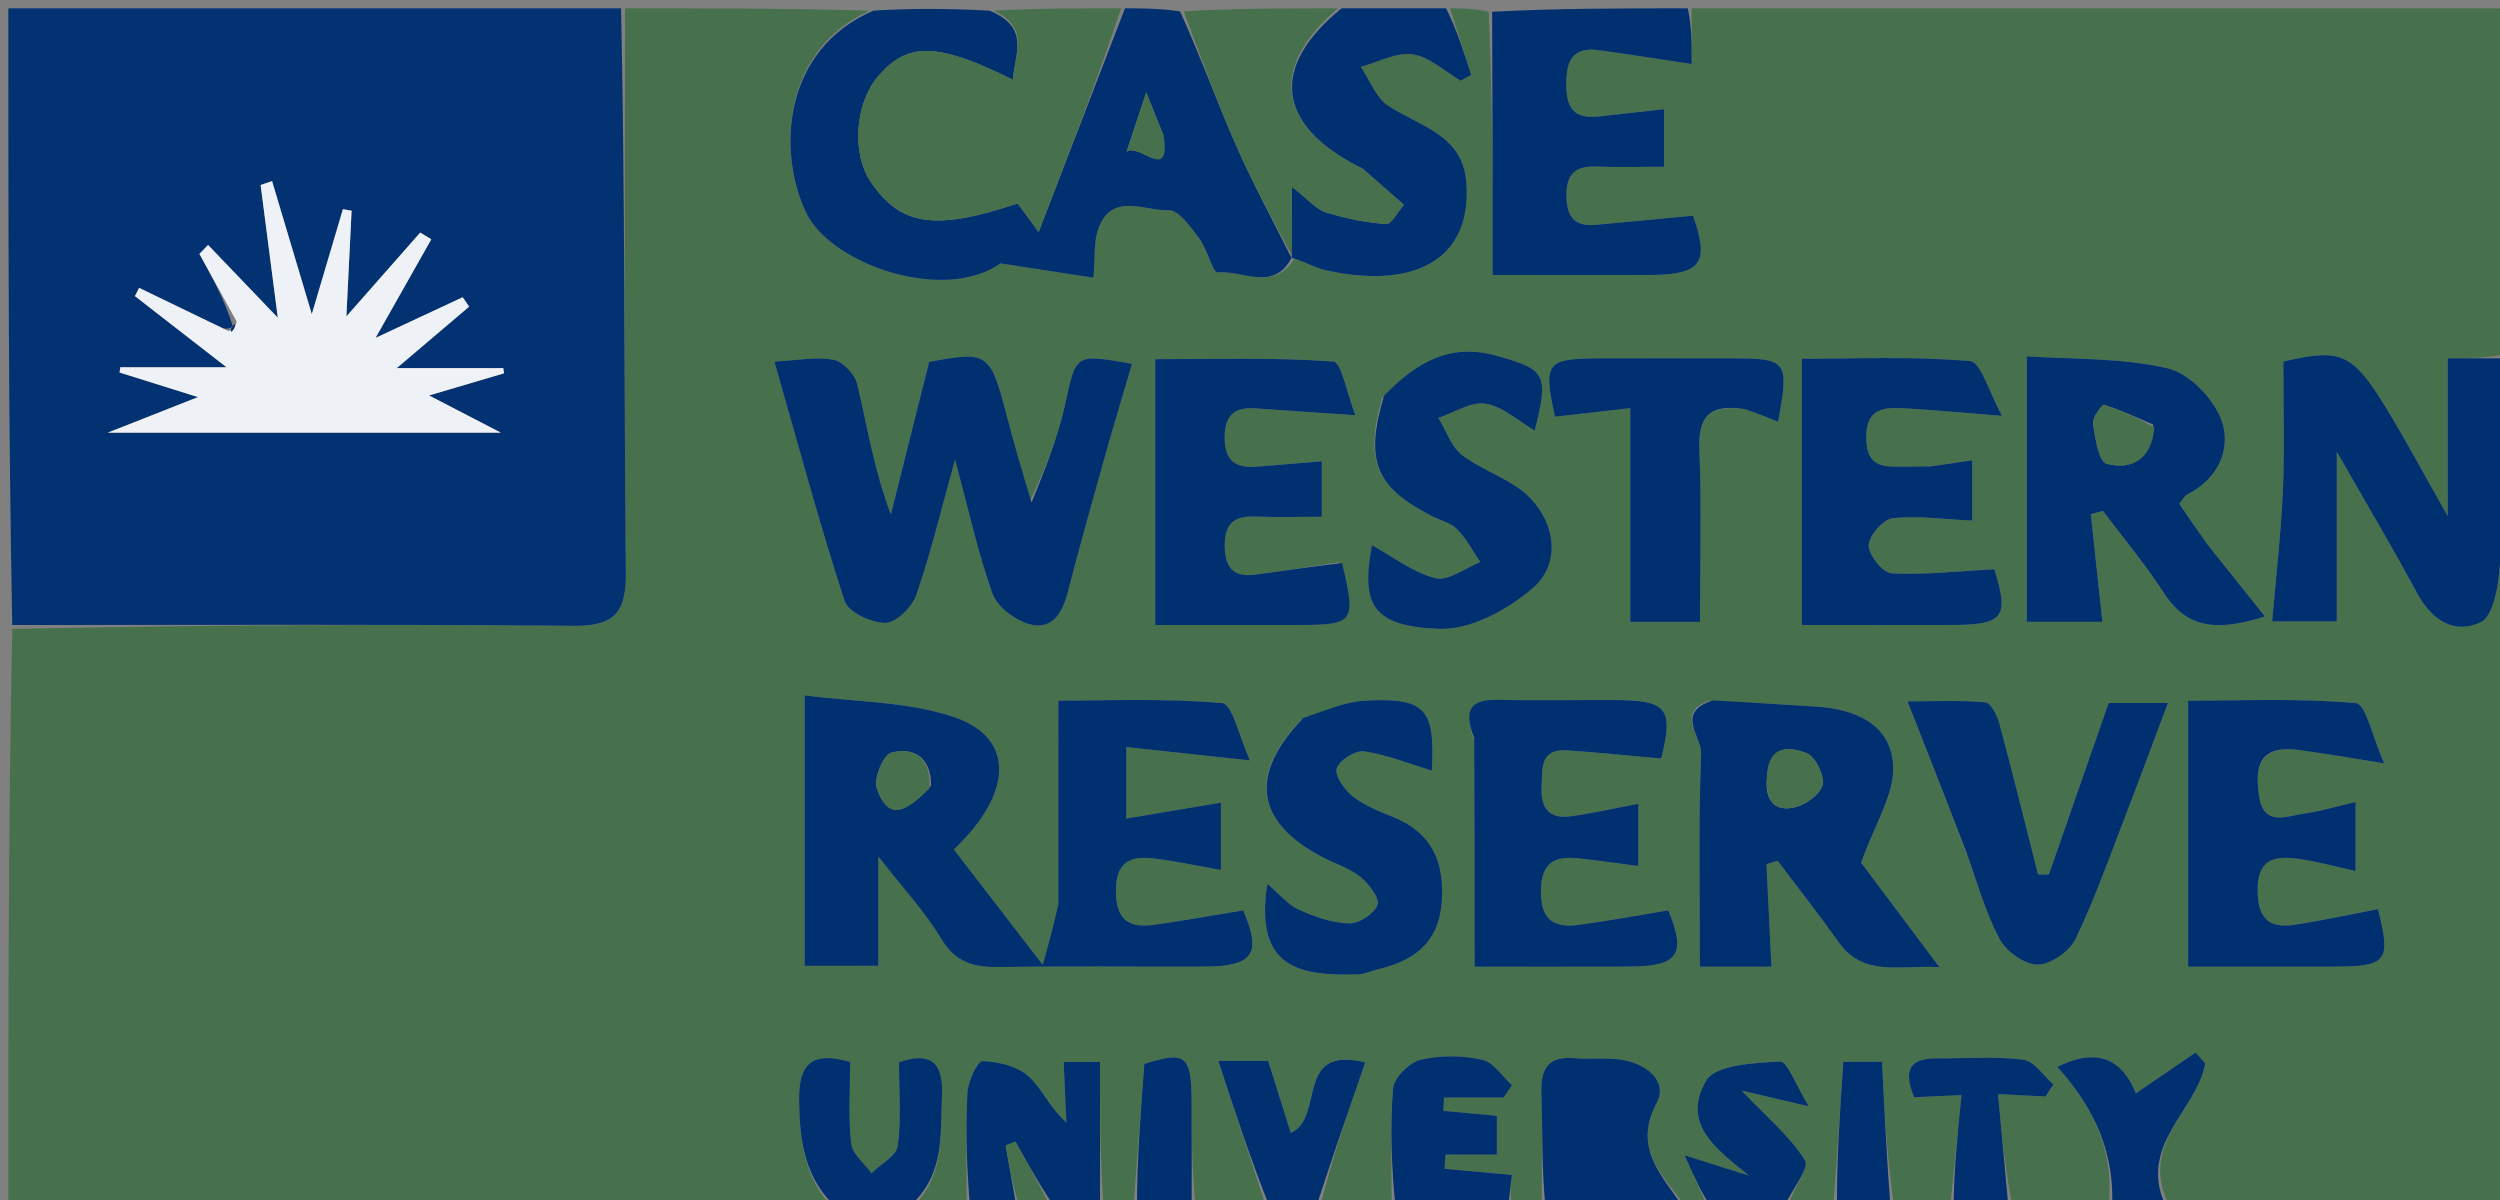 <svg version="1.1" id="Layer_1" xmlns="http://www.w3.org/2000/svg" xmlns:xlink="http://www.w3.org/1999/xlink" x="0px" y="0px"
	 width="100%" viewBox="0 0 300 144" enable-background="new 0 0 300 144" xml:space="preserve">
<rect x="0" y="0" width="300" height="144" fill="#808080" stroke="none"/>
<path fill="#47704C" opacity="1" stroke="none" 
	d="
M301,50 
	C301,81.564 301,113.129 301,145 
	C287.647,145 274.292,145 260.316,144.636 
	C256.538,137.397 263.559,133.328 264.637,127.619 
	C264.248,127.181 263.858,126.743 263.469,126.305 
	C261.148,127.89 258.826,129.476 256.3,131.2 
	C254.804,127.435 251.978,125.48 246.877,128.034 
	C251.414,133.029 253.812,138.492 253,145 
	C249.307,145 245.614,145 241.445,144.579 
	C240.576,139.969 240.183,135.78 239.761,131.29 
	C242.349,131.422 243.901,131.501 245.453,131.58 
	C245.771,131.098 246.09,130.615 246.408,130.133 
	C245.207,129.095 244.096,127.321 242.787,127.16 
	C239.339,126.738 235.805,127.028 232.305,127.012 
	C228.728,126.997 228.57,128.876 229.691,131.672 
	C231.339,131.595 232.899,131.522 235.381,131.407 
	C234.892,136.222 234.446,140.611 234,145 
	C231.958,145 229.917,145 227.274,144.615 
	C226.399,138.681 226.125,133.132 225.843,127.413 
	C224.268,127.413 222.386,127.413 221.197,127.413 
	C220.777,133.575 220.389,139.288 220,145 
	C218.286,145 216.571,145 214.579,144.687 
	C215.14,142.621 217.155,140.134 216.602,139.249 
	C214.822,136.397 212.095,134.134 209.001,130.873 
	C211.664,131.497 213.55,131.939 217.06,132.761 
	C215.493,130.213 214.474,127.338 213.618,127.385 
	C210.527,127.556 205.87,127.761 204.746,129.677 
	C201.7,134.872 206.002,137.933 209.892,141.079 
	C207.875,140.442 205.858,139.805 202.154,138.636 
	C203.479,141.599 204.24,143.3 205,145 
	C204.25,145 203.5,145 202.242,144.684 
	C199.176,140.768 196.012,137.61 198.806,132.34 
	C200.187,129.736 197.587,127.737 194.889,127.225 
	C192.963,126.859 190.921,127.154 188.946,126.984 
	C185.861,126.72 184.871,128.151 184.965,131.083 
	C185.114,135.718 185.002,140.361 185,145 
	C183.933,145 182.867,145 181.409,144.639 
	C181.173,143.057 181.328,141.836 181.435,140.99 
	C178.52,140.726 175.932,140.492 173.344,140.258 
	C173.385,139.688 173.426,139.119 173.467,138.549 
	C175.454,138.549 177.441,138.549 179.625,138.549 
	C179.625,136.706 179.625,135.148 179.625,133.895 
	C177.245,133.677 175.228,133.492 173.211,133.308 
	C173.234,132.774 173.257,132.24 173.281,131.705 
	C175.666,131.705 178.051,131.705 180.436,131.705 
	C180.771,131.212 181.107,130.719 181.442,130.225 
	C180.258,129.157 179.209,127.448 177.859,127.16 
	C175.483,126.654 172.823,126.608 170.476,127.174 
	C169.125,127.499 167.275,129.329 167.169,130.608 
	C166.772,135.377 167.004,140.198 167,145 
	C164.3,145 161.6,145 158.461,144.617 
	C159.937,138.713 161.852,133.192 163.829,127.491 
	C155.27,125.395 159.05,134.1 154.893,135.952 
	C154.004,133.12 153.086,130.198 152.176,127.301 
	C150.211,127.301 148.434,127.301 146.197,127.301 
	C148.216,133.46 150.108,139.23 152,145 
	C149.3,145 146.6,145 143.45,144.532 
	C143,140.101 143.025,136.138 142.993,132.175 
	C142.949,126.562 142.241,126.106 137.318,127.677 
	C136.864,133.648 136.432,139.324 136,145 
	C134.933,145 133.867,145 132.4,144.534 
	C132,138.66 132,133.252 132,127.438 
	C130.859,127.438 129.207,127.438 127.637,127.438 
	C127.759,130.116 127.864,132.413 127.969,134.71 
	C125.911,132.873 125.024,130.568 123.381,129.125 
	C122.021,127.93 119.779,127.394 117.904,127.334 
	C117.312,127.315 116.159,129.751 116.092,131.104 
	C115.862,135.726 116.002,140.367 116,145 
	C113.958,145 111.917,145 109.637,144.708 
	C113.42,140.909 112.817,136.147 113.042,131.535 
	C113.253,127.227 111.439,126.24 107.882,127.472 
	C107.882,130.973 108.177,134.292 107.73,137.508 
	C107.561,138.725 105.68,139.704 104.579,140.791 
	C103.726,139.604 102.273,138.481 102.136,137.216 
	C101.785,133.979 102.019,130.678 102.019,127.432 
	C97.465,126.137 95.814,127.554 95.891,132.169 
	C95.971,136.983 96.53,141.389 100,145 
	C67.086,145 34.171,145 1,145 
	C1,121.98 1,98.959 1.469,75.472 
	C24.222,75.007 46.508,74.897 68.791,75.098 
	C73.546,75.141 75.146,73.685 75.101,68.851 
	C74.891,46.236 75.003,23.617 75,1 
	C84.688,1 94.375,1 104.338,1.276 
	C93.817,6.023 93.294,18.323 96.734,25.515 
	C99.7,31.717 113.208,36.415 120.06,31.609 
	C124.789,32.335 127.982,32.826 131.211,33.322 
	C131.421,30.805 131.253,29.108 131.743,27.628 
	C133.295,22.932 137.332,25.343 140.241,25.227 
	C141.439,25.179 142.899,27.275 143.925,28.634 
	C144.876,29.894 145.548,32.754 146.103,32.694 
	C149.071,32.373 152.777,35.078 155.358,31.029 
	C156.814,31.527 157.844,32.134 158.955,32.39 
	C169.147,34.744 176.717,31.547 175.957,21.846 
	C175.51,16.145 170.33,15.163 166.566,12.677 
	C165.095,11.705 164.37,9.604 163.305,8.017 
	C165.387,7.46 167.564,6.242 169.524,6.526 
	C171.555,6.821 173.374,8.571 175.286,9.684 
	C175.706,9.454 176.126,9.223 176.546,8.992 
	C175.697,6.328 174.849,3.664 174,1 
	C175.389,1 176.778,1 178.639,1.416 
	C179.111,12.025 179.111,22.218 179.111,32.999 
	C185.917,32.999 192.024,33.027 198.13,32.992 
	C204.212,32.956 205.14,31.481 203.161,25.881 
	C199.163,26.259 195.319,26.633 191.474,26.983 
	C188.891,27.218 187.983,25.965 187.97,23.446 
	C187.957,20.823 189.092,19.892 191.579,19.987 
	C194.173,20.087 196.773,20.01 199.69,20.01 
	C199.69,17.821 199.69,15.417 199.69,13.101 
	C196.911,13.412 194.325,13.716 191.737,13.988 
	C188.936,14.283 187.953,12.972 187.949,10.212 
	C187.946,7.409 188.596,5.592 191.811,6.02 
	C195.329,6.489 198.835,7.06 203,7.685 
	C203,5.23 203,3.115 203,1 
	C235.564,1 268.129,1 301,1 
	C301,14.686 301,28.374 300.566,42.531 
	C298.015,43 295.898,43 293.732,43 
	C293.732,49.294 293.732,54.975 293.732,61.949 
	C290.874,56.909 288.723,52.878 286.349,48.983 
	C282.261,42.278 280.847,41.793 274,43.391 
	C274,48.757 274.173,53.786 273.952,58.799 
	C273.723,64.02 273.115,69.224 272.661,74.568 
	C275.373,74.568 277.902,74.568 280.413,74.568 
	C280.413,67.854 280.413,61.569 280.413,54.195 
	C284.025,60.524 287.152,65.791 290.058,71.177 
	C291.8,74.405 294.498,76.176 297.677,74.672 
	C299.083,74.007 299.717,70.792 299.914,68.661 
	C300.489,62.46 300.667,56.223 301,50 
M126.989,109.01 
	C126.464,110.931 125.939,112.852 125.137,115.789 
	C121.042,110.476 117.738,106.189 114.46,101.936 
	C121.66,95.104 121.776,88.491 114.421,86.028 
	C108.833,84.157 102.591,84.24 96.562,83.443 
	C96.562,95.174 96.562,105.529 96.562,115.898 
	C99.524,115.898 102.525,115.898 105.399,115.898 
	C105.399,111.65 105.399,107.814 105.399,102.772 
	C108.436,106.677 111.041,109.453 112.946,112.647 
	C114.691,115.574 116.963,116.092 120.002,116.044 
	C128.161,115.914 136.324,116.018 144.486,115.993 
	C150.488,115.976 151.381,114.421 149.186,109.246 
	C145.48,109.853 141.992,110.492 138.483,110.977 
	C135.489,111.392 133.922,110.433 133.91,106.936 
	C133.898,103.29 135.754,102.666 138.605,103.029 
	C141.185,103.357 143.736,103.908 146.507,104.397 
	C146.507,101.713 146.507,99.064 146.507,96.321 
	C142.387,97.01 138.747,97.619 135.155,98.22 
	C135.155,95.007 135.155,92.614 135.155,89.646 
	C139.848,90.154 144.186,90.624 149.997,91.253 
	C148.722,88.471 147.875,84.48 146.684,84.375 
	C139.819,83.767 132.872,84.079 126.997,84.079 
	C126.997,92.644 126.997,100.375 126.989,109.01 
M123.609,60.057 
	C122.644,56.553 121.64,53.059 120.72,49.544 
	C118.832,42.334 118.481,42.11 111.503,43.427 
	C109.914,49.752 108.41,55.739 106.905,61.726 
	C104.905,56.457 104.078,51.241 102.873,46.113 
	C102.595,44.929 101.143,43.377 100.018,43.173 
	C97.887,42.787 95.602,43.255 92.93,43.392 
	C95.811,53.444 98.335,62.853 101.349,72.102 
	C101.788,73.451 104.566,74.757 106.253,74.746 
	C107.535,74.739 109.456,72.834 109.96,71.381 
	C111.686,66.398 112.913,61.242 114.608,55.153 
	C116.217,61.129 117.338,66.278 119.085,71.205 
	C119.64,72.769 121.68,74.33 123.363,74.853 
	C126.158,75.723 127.45,73.692 128.115,71.123 
	C129.526,65.676 131.048,60.257 132.571,54.84 
	C133.618,51.116 134.743,47.413 135.844,43.66 
	C128.916,42.426 129.138,42.475 127.804,48.583 
	C126.912,52.665 125.277,56.584 123.609,60.057 
M205.082,84.079 
	C200.976,85.536 204.217,88.374 204.136,90.397 
	C203.794,98.943 203.992,107.51 203.992,115.999 
	C206.91,115.999 209.816,115.999 212.571,115.999 
	C212.363,111.694 212.169,107.691 211.975,103.688 
	C212.423,103.557 212.871,103.426 213.319,103.296 
	C215.758,106.537 218.273,109.724 220.616,113.033 
	C223.601,117.247 227.768,115.805 232.722,116.052 
	C228.819,110.842 225.506,106.42 223.338,103.526 
	C224.999,98.816 227.344,95.299 227.177,91.906 
	C226.929,86.882 222.603,85.066 217.844,84.787 
	C213.881,84.555 209.921,84.278 205.082,84.079 
M264.575,64.958 
	C263.559,63.464 262.543,61.97 261.504,60.443 
	C261.897,59.995 262.147,59.486 262.551,59.283 
	C266.245,57.428 267.73,53.79 266.623,50.548 
	C265.723,47.91 262.699,44.783 260.091,44.191 
	C254.455,42.911 248.482,43.119 243.224,42.758 
	C243.224,53.979 243.224,64.109 243.224,74.619 
	C245.832,74.619 249.044,74.619 252.285,74.619 
	C251.809,70.187 251.354,65.945 250.898,61.704 
	C251.382,61.57 251.867,61.435 252.351,61.301 
	C254.804,64.572 257.453,67.717 259.663,71.146 
	C262.549,75.625 266.291,75.692 271.79,73.982 
	C269.25,70.791 267.143,68.143 264.575,64.958 
M160.669,67.469 
	C157.286,67.975 153.911,68.543 150.517,68.968 
	C147.969,69.287 146.976,68.034 146.969,65.474 
	C146.962,62.861 148.056,61.888 150.57,61.987 
	C153.17,62.09 155.778,62.01 158.615,62.01 
	C158.615,59.985 158.615,57.764 158.615,55.356 
	C155.786,55.59 153.344,55.783 150.904,55.996 
	C148.253,56.227 146.911,55.309 146.96,52.364 
	C147.006,49.652 148.277,48.84 150.681,49.007 
	C154.211,49.252 157.742,49.492 162.639,49.828 
	C161.669,47.339 160.972,43.457 159.998,43.386 
	C152.826,42.865 145.598,43.104 138.631,43.104 
	C138.631,54.131 138.631,64.199 138.631,75 
	C144.329,75 150.109,75.009 155.89,74.997 
	C162.516,74.984 162.732,74.692 160.669,67.469 
M176.951,89.008 
	C176.951,97.779 176.951,106.55 176.951,116 
	C182.946,116 189.216,116.018 195.486,115.994 
	C201.484,115.971 202.346,114.486 200.195,109.239 
	C196.513,109.847 193.036,110.499 189.535,110.975 
	C186.619,111.371 184.912,110.563 184.911,107.004 
	C184.909,103.455 186.582,102.684 189.522,103.012 
	C191.896,103.276 194.261,103.618 196.601,103.921 
	C196.601,101.352 196.601,98.966 196.601,96.455 
	C193.622,97.017 191.064,97.599 188.475,97.958 
	C185.907,98.314 184.866,96.985 184.991,94.457 
	C185.099,92.281 184.721,89.816 188.077,90.043 
	C191.812,90.296 195.538,90.689 199.341,91.027 
	C200.841,85.047 200.107,84.035 193.8,84.005 
	C189.147,83.983 184.491,84.095 179.841,83.974 
	C176.611,83.889 175.5,85.045 176.951,89.008 
M231.178,55.985 
	C230.347,55.989 229.515,55.997 228.684,55.998 
	C226.331,55.998 224.018,56.323 223.948,52.655 
	C223.872,48.731 226.303,48.872 228.878,49.018 
	C232.113,49.202 235.341,49.512 240.247,49.899 
	C238.716,47.161 237.712,43.445 236.396,43.331 
	C229.522,42.734 222.57,43.053 216.22,43.053 
	C216.22,53.968 216.22,64.237 216.22,75 
	C221.979,75 228.105,75.014 234.231,74.996 
	C240.499,74.977 241.101,74.049 239.317,68.305 
	C235.077,68.535 231.021,69.002 226.997,68.805 
	C225.953,68.753 224.23,66.617 224.242,65.453 
	C224.253,64.3 225.968,62.315 227.102,62.188 
	C230.133,61.85 233.253,62.313 236.657,62.472 
	C236.657,60.103 236.657,57.881 236.657,55.229 
	C234.859,55.509 233.454,55.728 231.178,55.985 
M276.379,90.001 
	C279.074,90.444 281.769,90.888 286.099,91.6 
	C284.718,88.503 283.899,84.488 282.721,84.38 
	C276.015,83.765 269.223,84.082 262.574,84.082 
	C262.574,95.022 262.574,105.207 262.574,116 
	C268.522,116 274.31,116.012 280.098,115.997 
	C286.488,115.98 286.934,115.329 285.354,109.096 
	C281.994,109.736 278.7,110.455 275.375,110.972 
	C272.268,111.454 270.933,110.209 270.914,106.833 
	C270.893,103.089 272.952,102.684 275.7,103.047 
	C277.945,103.344 280.146,103.974 282.668,104.522 
	C282.668,101.774 282.668,99.203 282.668,96.23 
	C280.361,96.77 278.471,97.362 276.536,97.625 
	C274.415,97.912 271.629,99.256 271.09,95.541 
	C270.614,92.269 270.852,89.318 276.379,90.001 
M236,102.504 
	C237.273,105.918 238.248,109.49 239.95,112.675 
	C240.746,114.166 242.946,115.756 244.507,115.753 
	C246.072,115.751 248.351,114.165 249.066,112.674 
	C251.421,107.758 253.237,102.581 255.208,97.485 
	C256.839,93.267 258.396,89.02 260.146,84.358 
	C256.931,84.358 254.534,84.358 253.041,84.358 
	C250.512,91.614 248.19,98.273 245.869,104.933 
	C245.434,104.934 245,104.935 244.565,104.937 
	C243.032,98.895 241.542,92.842 239.923,86.824 
	C239.663,85.858 238.891,84.344 238.246,84.284 
	C235.276,84.011 232.266,84.164 228.905,84.164 
	C231.486,90.727 233.651,96.234 236,102.504 
M165.832,47.8 
	C163.748,55.305 165.075,58.461 171.777,61.907 
	C172.809,62.437 174.078,62.718 174.847,63.499 
	C175.964,64.632 176.725,66.116 177.638,67.45 
	C175.829,68.16 173.8,69.762 172.26,69.382 
	C169.581,68.721 167.204,66.836 164.635,65.428 
	C163.275,72.635 164.725,75.155 172.729,75.463 
	C176.439,75.606 180.893,73.181 183.891,70.615 
	C187.307,67.69 186.667,63.007 183.706,59.847 
	C181.552,57.549 178.033,56.589 175.447,54.61 
	C174.132,53.604 173.533,51.665 172.61,50.148 
	C174.501,49.516 176.507,48.161 178.254,48.439 
	C180.323,48.767 182.168,50.503 184.169,51.662 
	C185.88,44.875 185.483,44.352 179.617,42.697 
	C174.05,41.127 169.994,43.431 165.832,47.8 
M156.104,86.415 
	C149.744,93.014 150.701,98.757 158.863,102.942 
	C160.34,103.699 162.008,104.211 163.26,105.237 
	C164.265,106.06 165.594,107.791 165.305,108.576 
	C164.912,109.641 163.097,110.84 161.92,110.812 
	C159.884,110.763 157.776,110.024 155.879,109.172 
	C154.571,108.585 153.567,107.32 152.079,106.064 
	C150.509,116.199 155.908,117.12 162.974,116.927 
	C163.774,116.905 164.56,116.503 165.361,116.315 
	C169.607,115.316 172.599,113.179 172.998,108.405 
	C173.402,103.58 171.914,99.951 167.161,98.04 
	C165.473,97.362 163.713,96.654 162.309,95.549 
	C161.325,94.774 160.143,93.077 160.408,92.204 
	C160.704,91.232 162.645,90.005 163.681,90.159 
	C166.46,90.572 169.138,91.663 171.821,92.475 
	C172.221,85.044 171.085,83.691 163.78,84.083 
	C161.39,84.211 159.051,85.273 156.104,86.415 
M209.817,49.148 
	C210.979,49.629 212.141,50.11 213.365,50.616 
	C214.722,43.312 214.505,43.017 207.913,43.003 
	C202.602,42.991 197.291,42.99 191.98,43.003 
	C185.513,43.019 185.164,43.509 186.6,50.008 
	C189.529,49.674 192.465,49.339 195.635,48.977 
	C195.635,58.071 195.635,66.249 195.635,74.624 
	C198.676,74.624 201.561,74.624 204.001,74.624 
	C204.001,67.494 204.204,60.736 203.924,53.998 
	C203.759,50.047 205.074,48.406 209.817,49.148 
z"/>
<path fill="#033272" opacity="1" stroke="none" 
	d="
M74.531,1 
	C75.003,23.617 74.891,46.236 75.101,68.851 
	C75.146,73.685 73.546,75.141 68.791,75.098 
	C46.508,74.897 24.222,75.007 1.469,75.003 
	C1,50.406 1,25.813 1,1 
	C25.354,1 49.708,1 74.531,1 
M26.806,39.419 
	C23.434,37.794 20.063,36.17 16.692,34.545 
	C16.525,34.874 16.358,35.204 16.192,35.533 
	C19.47,38.079 22.749,40.625 27.189,44.074 
	C21.869,44.074 18.152,44.074 14.434,44.074 
	C14.406,44.283 14.378,44.492 14.35,44.701 
	C17.187,45.59 20.024,46.479 23.763,47.651 
	C19.968,49.147 17.041,50.3 12.928,51.921 
	C29.152,51.921 44.053,51.921 60.104,51.921 
	C56.923,50.273 54.431,48.982 51.483,47.455 
	C54.915,46.441 57.701,45.618 60.487,44.794 
	C60.455,44.587 60.423,44.38 60.39,44.173 
	C56.345,44.173 52.3,44.173 47.609,44.173 
	C50.911,41.368 53.603,39.082 56.295,36.795 
	C56.037,36.42 55.778,36.045 55.52,35.669 
	C52.226,37.206 48.932,38.743 45.066,40.547 
	C47.591,36.081 49.673,32.398 51.756,28.715 
	C51.312,28.447 50.869,28.179 50.426,27.911 
	C47.646,31.068 44.866,34.224 41.566,37.971 
	C41.814,32.923 42.002,29.104 42.19,25.285 
	C41.843,25.225 41.497,25.165 41.151,25.105 
	C40.012,28.946 38.874,32.787 37.416,37.702 
	C35.609,31.652 34.129,26.695 32.648,21.738 
	C32.19,21.891 31.732,22.045 31.274,22.198 
	C31.922,27.2 32.569,32.201 33.337,38.128 
	C29.932,34.575 27.449,31.984 24.967,29.393 
	C24.621,29.753 24.275,30.113 23.929,30.473 
	C25.421,33.182 26.913,35.891 27.93,39.119 
	C27.779,39.299 27.629,39.478 26.806,39.419 
z"/>
<path fill="#003070" opacity="1" stroke="none" 
	d="
M154.969,30.975 
	C152.777,35.078 149.071,32.373 146.103,32.694 
	C145.548,32.754 144.876,29.894 143.925,28.634 
	C142.899,27.275 141.439,25.179 140.241,25.227 
	C137.332,25.343 133.295,22.932 131.743,27.628 
	C131.253,29.108 131.421,30.805 131.211,33.322 
	C127.982,32.826 124.789,32.335 120.06,31.609 
	C113.208,36.415 99.7,31.717 96.734,25.515 
	C93.294,18.323 93.817,6.023 104.807,1.276 
	C109.357,1 113.714,1 118.773,1.286 
	C123.725,3.372 121.705,6.553 121.557,9.577 
	C112.457,5.045 108.864,5.006 105.317,9.225 
	C102.591,12.467 102.193,18.428 104.477,21.809 
	C108.061,27.117 112.197,27.727 122.124,24.413 
	C122.843,25.391 123.562,26.37 124.639,27.836 
	C128.24,18.51 131.62,9.755 135,1 
	C137.042,1 139.083,1 141.605,1.367 
	C144.149,6.972 146.058,12.279 148.322,17.43 
	C150.356,22.057 152.779,26.514 155.015,31.028 
	C155,31.01 154.969,30.975 154.969,30.975 
M139.466,15.902 
	C138.94,14.582 138.414,13.263 137.549,11.095 
	C136.566,14.052 135.876,16.127 135.187,18.201 
	C136.706,17.088 140.541,22.088 139.466,15.902 
z"/>
<path fill="#003070" opacity="1" stroke="none" 
	d="
M301,49.562 
	C300.667,56.223 300.489,62.46 299.914,68.661 
	C299.717,70.792 299.083,74.007 297.677,74.672 
	C294.498,76.176 291.8,74.405 290.058,71.177 
	C287.152,65.791 284.025,60.524 280.413,54.195 
	C280.413,61.569 280.413,67.854 280.413,74.568 
	C277.902,74.568 275.373,74.568 272.661,74.568 
	C273.115,69.224 273.723,64.02 273.952,58.799 
	C274.173,53.786 274,48.757 274,43.391 
	C280.847,41.793 282.261,42.278 286.349,48.983 
	C288.723,52.878 290.874,56.909 293.732,61.949 
	C293.732,54.975 293.732,49.294 293.732,43 
	C295.898,43 298.015,43 300.566,43 
	C301,45.042 301,47.083 301,49.562 
z"/>
<path fill="#47704C" opacity="1" stroke="none" 
	d="
M134.533,1 
	C131.62,9.755 128.24,18.51 124.639,27.836 
	C123.562,26.37 122.843,25.391 122.124,24.413 
	C112.197,27.727 108.061,27.117 104.477,21.809 
	C102.193,18.428 102.591,12.467 105.317,9.225 
	C108.864,5.006 112.457,5.045 121.557,9.577 
	C121.705,6.553 123.725,3.372 119.238,1.286 
	C124.022,1 129.044,1 134.533,1 
z"/>
<path fill="#003070" opacity="1" stroke="none" 
	d="
M202.531,1 
	C203,3.115 203,5.23 203,7.685 
	C198.835,7.06 195.329,6.489 191.811,6.02 
	C188.596,5.592 187.946,7.409 187.949,10.212 
	C187.953,12.972 188.936,14.283 191.737,13.988 
	C194.325,13.716 196.911,13.412 199.69,13.101 
	C199.69,15.417 199.69,17.821 199.69,20.01 
	C196.773,20.01 194.173,20.087 191.579,19.987 
	C189.092,19.892 187.957,20.823 187.97,23.446 
	C187.983,25.965 188.891,27.218 191.474,26.983 
	C195.319,26.633 199.163,26.259 203.161,25.881 
	C205.14,31.481 204.212,32.956 198.13,32.992 
	C192.024,33.027 185.917,32.999 179.111,32.999 
	C179.111,22.218 179.111,12.025 179.055,1.416 
	C186.688,1 194.375,1 202.531,1 
z"/>
<path fill="#003070" opacity="1" stroke="none" 
	d="
M173.537,1 
	C174.849,3.664 175.697,6.328 176.546,8.992 
	C176.126,9.223 175.706,9.454 175.286,9.684 
	C173.374,8.571 171.555,6.821 169.524,6.526 
	C167.564,6.242 165.387,7.46 163.305,8.017 
	C164.37,9.604 165.095,11.705 166.566,12.677 
	C170.33,15.163 175.51,16.145 175.957,21.846 
	C176.717,31.547 169.147,34.744 158.955,32.39 
	C157.844,32.134 156.814,31.527 155.358,31.029 
	C154.969,30.975 155,31.01 155.006,30.597 
	C155.012,27.966 155.012,25.748 155.012,22.415 
	C157.083,24.016 157.966,25.129 159.085,25.475 
	C161.431,26.2 163.888,26.718 166.329,26.88 
	C166.986,26.924 167.749,25.385 168.463,24.573 
	C166.813,23.125 165.165,21.675 163.509,20.234 
	C163.39,20.13 163.21,20.098 163.063,20.023 
	C153.146,14.956 152.388,7.965 161,1 
	C165.025,1 169.049,1 173.537,1 
z"/>
<path fill="#47704C" opacity="1" stroke="none" 
	d="
M160.532,1 
	C152.388,7.965 153.146,14.956 163.063,20.023 
	C163.21,20.098 163.39,20.13 163.509,20.234 
	C165.165,21.675 166.813,23.125 168.463,24.573 
	C167.749,25.385 166.986,26.924 166.329,26.88 
	C163.888,26.718 161.431,26.2 159.085,25.475 
	C157.966,25.129 157.083,24.016 155.012,22.415 
	C155.012,25.748 155.012,27.966 155.021,30.615 
	C152.779,26.514 150.356,22.057 148.322,17.43 
	C146.058,12.279 144.149,6.972 142.042,1.367 
	C148.021,1 154.042,1 160.532,1 
z"/>
<path fill="#003070" opacity="1" stroke="none" 
	d="
M185.468,145 
	C185.002,140.361 185.114,135.718 184.965,131.083 
	C184.871,128.151 185.861,126.72 188.946,126.984 
	C190.921,127.154 192.963,126.859 194.889,127.225 
	C197.587,127.737 200.187,129.736 198.806,132.34 
	C196.012,137.61 199.176,140.768 201.867,144.684 
	C196.645,145 191.29,145 185.468,145 
z"/>
<path fill="#003070" opacity="1" stroke="none" 
	d="
M116.428,145 
	C116.002,140.367 115.862,135.726 116.092,131.104 
	C116.159,129.751 117.312,127.315 117.904,127.334 
	C119.779,127.394 122.021,127.93 123.381,129.125 
	C125.024,130.568 125.911,132.873 127.969,134.71 
	C127.864,132.413 127.759,130.116 127.637,127.438 
	C129.207,127.438 130.859,127.438 132,127.438 
	C132,133.252 132,138.66 132,144.534 
	C130.286,145 128.571,145 126.389,144.646 
	C124.564,141.858 123.207,139.425 121.849,136.991 
	C121.46,137.147 121.07,137.302 120.681,137.457 
	C121.12,139.972 121.56,142.486 122,145 
	C120.286,145 118.571,145 116.428,145 
z"/>
<path fill="#003070" opacity="1" stroke="none" 
	d="
M167.465,145 
	C167.004,140.198 166.772,135.377 167.169,130.608 
	C167.275,129.329 169.125,127.499 170.476,127.174 
	C172.823,126.608 175.483,126.654 177.859,127.16 
	C179.209,127.448 180.258,129.157 181.442,130.225 
	C181.107,130.719 180.771,131.212 180.436,131.705 
	C178.051,131.705 175.666,131.705 173.281,131.705 
	C173.257,132.24 173.234,132.774 173.211,133.308 
	C175.228,133.492 177.245,133.677 179.625,133.895 
	C179.625,135.148 179.625,136.706 179.625,138.549 
	C177.441,138.549 175.454,138.549 173.467,138.549 
	C173.426,139.119 173.385,139.688 173.344,140.258 
	C175.932,140.492 178.52,140.726 181.435,140.99 
	C181.328,141.836 181.173,143.057 181.009,144.639 
	C176.643,145 172.286,145 167.465,145 
z"/>
<path fill="#003070" opacity="1" stroke="none" 
	d="
M100.45,145 
	C96.53,141.389 95.971,136.983 95.891,132.169 
	C95.814,127.554 97.465,126.137 102.019,127.432 
	C102.019,130.678 101.785,133.979 102.136,137.216 
	C102.273,138.481 103.726,139.604 104.579,140.791 
	C105.68,139.704 107.561,138.725 107.73,137.508 
	C108.177,134.292 107.882,130.973 107.882,127.472 
	C111.439,126.24 113.253,127.227 113.042,131.535 
	C112.817,136.147 113.42,140.909 109.2,144.708 
	C106.3,145 103.6,145 100.45,145 
z"/>
<path fill="#003070" opacity="1" stroke="none" 
	d="
M205.45,145 
	C204.24,143.3 203.479,141.599 202.154,138.636 
	C205.858,139.805 207.875,140.442 209.892,141.079 
	C206.002,137.933 201.7,134.872 204.746,129.677 
	C205.87,127.761 210.527,127.556 213.618,127.385 
	C214.474,127.338 215.493,130.213 217.06,132.761 
	C213.55,131.939 211.664,131.497 209.001,130.873 
	C212.095,134.134 214.822,136.397 216.602,139.249 
	C217.155,140.134 215.14,142.621 214.15,144.687 
	C211.3,145 208.6,145 205.45,145 
z"/>
<path fill="#003070" opacity="1" stroke="none" 
	d="
M152.428,145 
	C150.108,139.23 148.216,133.46 146.197,127.301 
	C148.434,127.301 150.211,127.301 152.176,127.301 
	C153.086,130.198 154.004,133.12 154.893,135.952 
	C159.05,134.1 155.27,125.395 163.829,127.491 
	C161.852,133.192 159.937,138.713 158.011,144.617 
	C156.286,145 154.571,145 152.428,145 
z"/>
<path fill="#003070" opacity="1" stroke="none" 
	d="
M253.438,145 
	C253.812,138.492 251.414,133.029 246.877,128.034 
	C251.978,125.48 254.804,127.435 256.3,131.2 
	C258.826,129.476 261.148,127.89 263.469,126.305 
	C263.858,126.743 264.248,127.181 264.637,127.619 
	C263.559,133.328 256.538,137.397 259.847,144.636 
	C257.958,145 255.917,145 253.438,145 
z"/>
<path fill="#003070" opacity="1" stroke="none" 
	d="
M234.438,145 
	C234.446,140.611 234.892,136.222 235.381,131.407 
	C232.899,131.522 231.339,131.595 229.691,131.672 
	C228.57,128.876 228.728,126.997 232.305,127.012 
	C235.805,127.028 239.339,126.738 242.787,127.16 
	C244.096,127.321 245.207,129.095 246.408,130.133 
	C246.09,130.615 245.771,131.098 245.453,131.58 
	C243.901,131.501 242.349,131.422 239.761,131.29 
	C240.183,135.78 240.576,139.969 240.985,144.579 
	C238.958,145 236.917,145 234.438,145 
z"/>
<path fill="#003070" opacity="1" stroke="none" 
	d="
M136.438,145 
	C136.432,139.324 136.864,133.648 137.318,127.677 
	C142.241,126.106 142.949,126.562 142.993,132.175 
	C143.025,136.138 143,140.101 143,144.532 
	C140.958,145 138.917,145 136.438,145 
z"/>
<path fill="#003070" opacity="1" stroke="none" 
	d="
M220.438,145 
	C220.389,139.288 220.777,133.575 221.197,127.413 
	C222.386,127.413 224.268,127.413 225.843,127.413 
	C226.125,133.132 226.399,138.681 226.836,144.615 
	C224.958,145 222.917,145 220.438,145 
z"/>
<path fill="#47704C" opacity="1" stroke="none" 
	d="
M122.4,145 
	C121.56,142.486 121.12,139.972 120.681,137.457 
	C121.07,137.302 121.46,137.147 121.849,136.991 
	C123.207,139.425 124.564,141.858 125.961,144.646 
	C124.933,145 123.867,145 122.4,145 
z"/>
<path fill="#003070" opacity="1" stroke="none" 
	d="
M126.993,108.558 
	C126.997,100.375 126.997,92.644 126.997,84.079 
	C132.872,84.079 139.819,83.767 146.684,84.375 
	C147.875,84.48 148.722,88.471 149.997,91.253 
	C144.186,90.624 139.848,90.154 135.155,89.646 
	C135.155,92.614 135.155,95.007 135.155,98.22 
	C138.747,97.619 142.387,97.01 146.507,96.321 
	C146.507,99.064 146.507,101.713 146.507,104.397 
	C143.736,103.908 141.185,103.357 138.605,103.029 
	C135.754,102.666 133.898,103.29 133.91,106.936 
	C133.922,110.433 135.489,111.392 138.483,110.977 
	C141.992,110.492 145.48,109.853 149.186,109.246 
	C151.381,114.421 150.488,115.976 144.486,115.993 
	C136.324,116.018 128.161,115.914 120.002,116.044 
	C116.963,116.092 114.691,115.574 112.946,112.647 
	C111.041,109.453 108.436,106.677 105.399,102.772 
	C105.399,107.814 105.399,111.65 105.399,115.898 
	C102.525,115.898 99.524,115.898 96.562,115.898 
	C96.562,105.529 96.562,95.174 96.562,83.443 
	C102.591,84.24 108.833,84.157 114.421,86.028 
	C121.776,88.491 121.66,95.104 114.46,101.936 
	C117.738,106.189 121.042,110.476 125.137,115.789 
	C125.939,112.852 126.464,110.931 126.993,108.558 
M111.726,94.263 
	C111.748,90.985 109.747,89.603 106.953,90.317 
	C106.017,90.556 104.82,93.381 105.205,94.539 
	C106.698,99.032 109.139,96.98 111.726,94.263 
z"/>
<path fill="#003070" opacity="1" stroke="none" 
	d="
M123.792,60.317 
	C125.277,56.584 126.912,52.665 127.804,48.583 
	C129.138,42.475 128.916,42.426 135.844,43.66 
	C134.743,47.413 133.618,51.116 132.571,54.84 
	C131.048,60.257 129.526,65.676 128.115,71.123 
	C127.45,73.692 126.158,75.723 123.363,74.853 
	C121.68,74.33 119.64,72.769 119.085,71.205 
	C117.338,66.278 116.217,61.129 114.608,55.153 
	C112.913,61.242 111.686,66.398 109.96,71.381 
	C109.456,72.834 107.535,74.739 106.253,74.746 
	C104.566,74.757 101.788,73.451 101.349,72.102 
	C98.335,62.853 95.811,53.444 92.93,43.392 
	C95.602,43.255 97.887,42.787 100.018,43.173 
	C101.143,43.377 102.595,44.929 102.873,46.113 
	C104.078,51.241 104.905,56.457 106.905,61.726 
	C108.41,55.739 109.914,49.752 111.503,43.427 
	C118.481,42.11 118.832,42.334 120.72,49.544 
	C121.64,53.059 122.644,56.553 123.792,60.317 
z"/>
<path fill="#003070" opacity="1" stroke="none" 
	d="
M205.521,84.049 
	C209.921,84.278 213.881,84.555 217.844,84.787 
	C222.603,85.066 226.929,86.882 227.177,91.906 
	C227.344,95.299 224.999,98.816 223.338,103.526 
	C225.506,106.42 228.819,110.842 232.722,116.052 
	C227.768,115.805 223.601,117.247 220.616,113.033 
	C218.273,109.724 215.758,106.537 213.319,103.296 
	C212.871,103.426 212.423,103.557 211.975,103.688 
	C212.169,107.691 212.363,111.694 212.571,115.999 
	C209.816,115.999 206.91,115.999 203.992,115.999 
	C203.992,107.51 203.794,98.943 204.136,90.397 
	C204.217,88.374 200.976,85.536 205.521,84.049 
M212.017,93.503 
	C211.789,96.054 212.986,97.494 215.472,96.855 
	C216.765,96.523 218.523,95.226 218.714,94.128 
	C218.917,92.96 217.801,90.744 216.754,90.357 
	C214.921,89.679 212.249,89.178 212.017,93.503 
z"/>
<path fill="#003070" opacity="1" stroke="none" 
	d="
M264.805,65.227 
	C267.143,68.143 269.25,70.791 271.79,73.982 
	C266.291,75.692 262.549,75.625 259.663,71.146 
	C257.453,67.717 254.804,64.572 252.351,61.301 
	C251.867,61.435 251.382,61.57 250.898,61.704 
	C251.354,65.945 251.809,70.187 252.285,74.619 
	C249.044,74.619 245.832,74.619 243.224,74.619 
	C243.224,64.109 243.224,53.979 243.224,42.758 
	C248.482,43.119 254.455,42.911 260.091,44.191 
	C262.699,44.783 265.723,47.91 266.623,50.548 
	C267.73,53.79 266.245,57.428 262.551,59.283 
	C262.147,59.486 261.897,59.995 261.504,60.443 
	C262.543,61.97 263.559,63.464 264.805,65.227 
M258.384,50.942 
	C256.429,50.115 254.499,49.209 252.484,48.578 
	C252.269,48.51 251.061,50.122 251.165,50.829 
	C251.418,52.546 251.848,55.387 252.786,55.641 
	C255.758,56.446 258.205,55.166 258.384,50.942 
z"/>
<path fill="#003070" opacity="1" stroke="none" 
	d="
M161.046,67.575 
	C162.732,74.692 162.516,74.984 155.89,74.997 
	C150.109,75.009 144.329,75 138.631,75 
	C138.631,64.199 138.631,54.131 138.631,43.104 
	C145.598,43.104 152.826,42.865 159.998,43.386 
	C160.972,43.457 161.669,47.339 162.639,49.828 
	C157.742,49.492 154.211,49.252 150.681,49.007 
	C148.277,48.84 147.006,49.652 146.96,52.364 
	C146.911,55.309 148.253,56.227 150.904,55.996 
	C153.344,55.783 155.786,55.59 158.615,55.356 
	C158.615,57.764 158.615,59.985 158.615,62.01 
	C155.778,62.01 153.17,62.09 150.57,61.987 
	C148.056,61.888 146.962,62.861 146.969,65.474 
	C146.976,68.034 147.969,69.287 150.517,68.968 
	C153.911,68.543 157.286,67.975 161.046,67.575 
z"/>
<path fill="#003070" opacity="1" stroke="none" 
	d="
M176.901,88.564 
	C175.5,85.045 176.611,83.889 179.841,83.974 
	C184.491,84.095 189.147,83.983 193.8,84.005 
	C200.107,84.035 200.841,85.047 199.341,91.027 
	C195.538,90.689 191.812,90.296 188.077,90.043 
	C184.721,89.816 185.099,92.281 184.991,94.457 
	C184.866,96.985 185.907,98.314 188.475,97.958 
	C191.064,97.599 193.622,97.017 196.601,96.455 
	C196.601,98.966 196.601,101.352 196.601,103.921 
	C194.261,103.618 191.896,103.276 189.522,103.012 
	C186.582,102.684 184.909,103.455 184.911,107.004 
	C184.912,110.563 186.619,111.371 189.535,110.975 
	C193.036,110.499 196.513,109.847 200.195,109.239 
	C202.346,114.486 201.484,115.971 195.486,115.994 
	C189.216,116.018 182.946,116 176.951,116 
	C176.951,106.55 176.951,97.779 176.901,88.564 
z"/>
<path fill="#003070" opacity="1" stroke="none" 
	d="
M231.613,55.966 
	C233.454,55.728 234.859,55.509 236.657,55.229 
	C236.657,57.881 236.657,60.103 236.657,62.472 
	C233.253,62.313 230.133,61.85 227.102,62.188 
	C225.968,62.315 224.253,64.3 224.242,65.453 
	C224.23,66.617 225.953,68.753 226.997,68.805 
	C231.021,69.002 235.077,68.535 239.317,68.305 
	C241.101,74.049 240.499,74.977 234.231,74.996 
	C228.105,75.014 221.979,75 216.22,75 
	C216.22,64.237 216.22,53.968 216.22,43.053 
	C222.57,43.053 229.522,42.734 236.396,43.331 
	C237.712,43.445 238.716,47.161 240.247,49.899 
	C235.341,49.512 232.113,49.202 228.878,49.018 
	C226.303,48.872 223.872,48.731 223.948,52.655 
	C224.018,56.323 226.331,55.998 228.684,55.998 
	C229.515,55.997 230.347,55.989 231.613,55.966 
z"/>
<path fill="#003070" opacity="1" stroke="none" 
	d="
M275.937,90.001 
	C270.852,89.318 270.614,92.269 271.09,95.541 
	C271.629,99.256 274.415,97.912 276.536,97.625 
	C278.471,97.362 280.361,96.77 282.668,96.23 
	C282.668,99.203 282.668,101.774 282.668,104.522 
	C280.146,103.974 277.945,103.344 275.7,103.047 
	C272.952,102.684 270.893,103.089 270.914,106.833 
	C270.933,110.209 272.268,111.454 275.375,110.972 
	C278.7,110.455 281.994,109.736 285.354,109.096 
	C286.934,115.329 286.488,115.98 280.098,115.997 
	C274.31,116.012 268.522,116 262.574,116 
	C262.574,105.207 262.574,95.022 262.574,84.082 
	C269.223,84.082 276.015,83.765 282.721,84.38 
	C283.899,84.488 284.718,88.503 286.099,91.6 
	C281.769,90.888 279.074,90.444 275.937,90.001 
z"/>
<path fill="#003070" opacity="1" stroke="none" 
	d="
M235.908,102.123 
	C233.651,96.234 231.486,90.727 228.905,84.164 
	C232.266,84.164 235.276,84.011 238.246,84.284 
	C238.891,84.344 239.663,85.858 239.923,86.824 
	C241.542,92.842 243.032,98.895 244.565,104.937 
	C245,104.935 245.434,104.934 245.869,104.933 
	C248.19,98.273 250.512,91.614 253.041,84.358 
	C254.534,84.358 256.931,84.358 260.146,84.358 
	C258.396,89.02 256.839,93.267 255.208,97.485 
	C253.237,102.581 251.421,107.758 249.066,112.674 
	C248.351,114.165 246.072,115.751 244.507,115.753 
	C242.946,115.756 240.746,114.166 239.95,112.675 
	C238.248,109.49 237.273,105.918 235.908,102.123 
z"/>
<path fill="#003070" opacity="1" stroke="none" 
	d="
M166.083,47.496 
	C169.994,43.431 174.05,41.127 179.617,42.697 
	C185.483,44.352 185.88,44.875 184.169,51.662 
	C182.168,50.503 180.323,48.767 178.254,48.439 
	C176.507,48.161 174.501,49.516 172.61,50.148 
	C173.533,51.665 174.132,53.604 175.447,54.61 
	C178.033,56.589 181.552,57.549 183.706,59.847 
	C186.667,63.007 187.307,67.69 183.891,70.615 
	C180.893,73.181 176.439,75.606 172.729,75.463 
	C164.725,75.155 163.275,72.635 164.635,65.428 
	C167.204,66.836 169.581,68.721 172.26,69.382 
	C173.8,69.762 175.829,68.16 177.638,67.45 
	C176.725,66.116 175.964,64.632 174.847,63.499 
	C174.078,62.718 172.809,62.437 171.777,61.907 
	C165.075,58.461 163.748,55.305 166.083,47.496 
z"/>
<path fill="#003070" opacity="1" stroke="none" 
	d="
M156.396,86.161 
	C159.051,85.273 161.39,84.211 163.78,84.083 
	C171.085,83.691 172.221,85.044 171.821,92.475 
	C169.138,91.663 166.46,90.572 163.681,90.159 
	C162.645,90.005 160.704,91.232 160.408,92.204 
	C160.143,93.077 161.325,94.774 162.309,95.549 
	C163.713,96.654 165.473,97.362 167.161,98.04 
	C171.914,99.951 173.402,103.58 172.998,108.405 
	C172.599,113.179 169.607,115.316 165.361,116.315 
	C164.56,116.503 163.774,116.905 162.974,116.927 
	C155.908,117.12 150.509,116.199 152.079,106.064 
	C153.567,107.32 154.571,108.585 155.879,109.172 
	C157.776,110.024 159.884,110.763 161.92,110.812 
	C163.097,110.84 164.912,109.641 165.305,108.576 
	C165.594,107.791 164.265,106.06 163.26,105.237 
	C162.008,104.211 160.34,103.699 158.863,102.942 
	C150.701,98.757 149.744,93.014 156.396,86.161 
z"/>
<path fill="#003070" opacity="1" stroke="none" 
	d="
M209.412,49.099 
	C205.074,48.406 203.759,50.047 203.924,53.998 
	C204.204,60.736 204.001,67.494 204.001,74.624 
	C201.561,74.624 198.676,74.624 195.635,74.624 
	C195.635,66.249 195.635,58.071 195.635,48.977 
	C192.465,49.339 189.529,49.674 186.6,50.008 
	C185.164,43.509 185.513,43.019 191.98,43.003 
	C197.291,42.99 202.602,42.991 207.913,43.003 
	C214.505,43.017 214.722,43.312 213.365,50.616 
	C212.141,50.11 210.979,49.629 209.412,49.099 
z"/>
<path fill="#EEF1F6" opacity="1" stroke="none" 
	d="
M28.405,38.6 
	C26.913,35.891 25.421,33.182 23.929,30.473 
	C24.275,30.113 24.621,29.753 24.967,29.393 
	C27.449,31.984 29.932,34.575 33.337,38.128 
	C32.569,32.201 31.922,27.2 31.274,22.198 
	C31.732,22.045 32.19,21.891 32.648,21.738 
	C34.129,26.695 35.609,31.652 37.416,37.702 
	C38.874,32.787 40.012,28.946 41.151,25.105 
	C41.497,25.165 41.843,25.225 42.19,25.285 
	C42.002,29.104 41.814,32.923 41.566,37.971 
	C44.866,34.224 47.646,31.068 50.426,27.911 
	C50.869,28.179 51.312,28.447 51.756,28.715 
	C49.673,32.398 47.591,36.081 45.066,40.547 
	C48.932,38.743 52.226,37.206 55.52,35.669 
	C55.778,36.045 56.037,36.42 56.295,36.795 
	C53.603,39.082 50.911,41.368 47.609,44.173 
	C52.3,44.173 56.345,44.173 60.39,44.173 
	C60.423,44.38 60.455,44.587 60.487,44.794 
	C57.701,45.618 54.915,46.441 51.483,47.455 
	C54.431,48.982 56.923,50.273 60.104,51.921 
	C44.053,51.921 29.152,51.921 12.928,51.921 
	C17.041,50.3 19.968,49.147 23.763,47.651 
	C20.024,46.479 17.187,45.59 14.35,44.701 
	C14.378,44.492 14.406,44.283 14.434,44.074 
	C18.152,44.074 21.869,44.074 27.189,44.074 
	C22.749,40.625 19.47,38.079 16.192,35.533 
	C16.358,35.204 16.525,34.874 16.692,34.545 
	C20.063,36.17 23.434,37.794 27.399,39.721 
	C28.129,39.549 28.267,39.075 28.405,38.6 
z"/>
<path fill="#47704C" opacity="1" stroke="none" 
	d="
M139.632,16.2 
	C140.541,22.088 136.706,17.088 135.187,18.201 
	C135.876,16.127 136.566,14.052 137.549,11.095 
	C138.414,13.263 138.94,14.582 139.632,16.2 
z"/>
<path fill="#47704C" opacity="1" stroke="none" 
	d="
M111.545,94.604 
	C109.139,96.98 106.698,99.032 105.205,94.539 
	C104.82,93.381 106.017,90.556 106.953,90.317 
	C109.747,89.603 111.748,90.985 111.545,94.604 
z"/>
<path fill="#47704C" opacity="1" stroke="none" 
	d="
M212.026,93.085 
	C212.249,89.178 214.921,89.679 216.754,90.357 
	C217.801,90.744 218.917,92.96 218.714,94.128 
	C218.523,95.226 216.765,96.523 215.472,96.855 
	C212.986,97.494 211.789,96.054 212.026,93.085 
z"/>
<path fill="#47704C" opacity="1" stroke="none" 
	d="
M258.53,51.285 
	C258.205,55.166 255.758,56.446 252.786,55.641 
	C251.848,55.387 251.418,52.546 251.165,50.829 
	C251.061,50.122 252.269,48.51 252.484,48.578 
	C254.499,49.209 256.429,50.115 258.53,51.285 
z"/>
<path fill="#033272" opacity="1" stroke="none" 
	d="
M28.168,38.86 
	C28.267,39.075 28.129,39.549 27.735,39.841 
	C27.629,39.478 27.779,39.299 28.168,38.86 
z"/>
</svg>